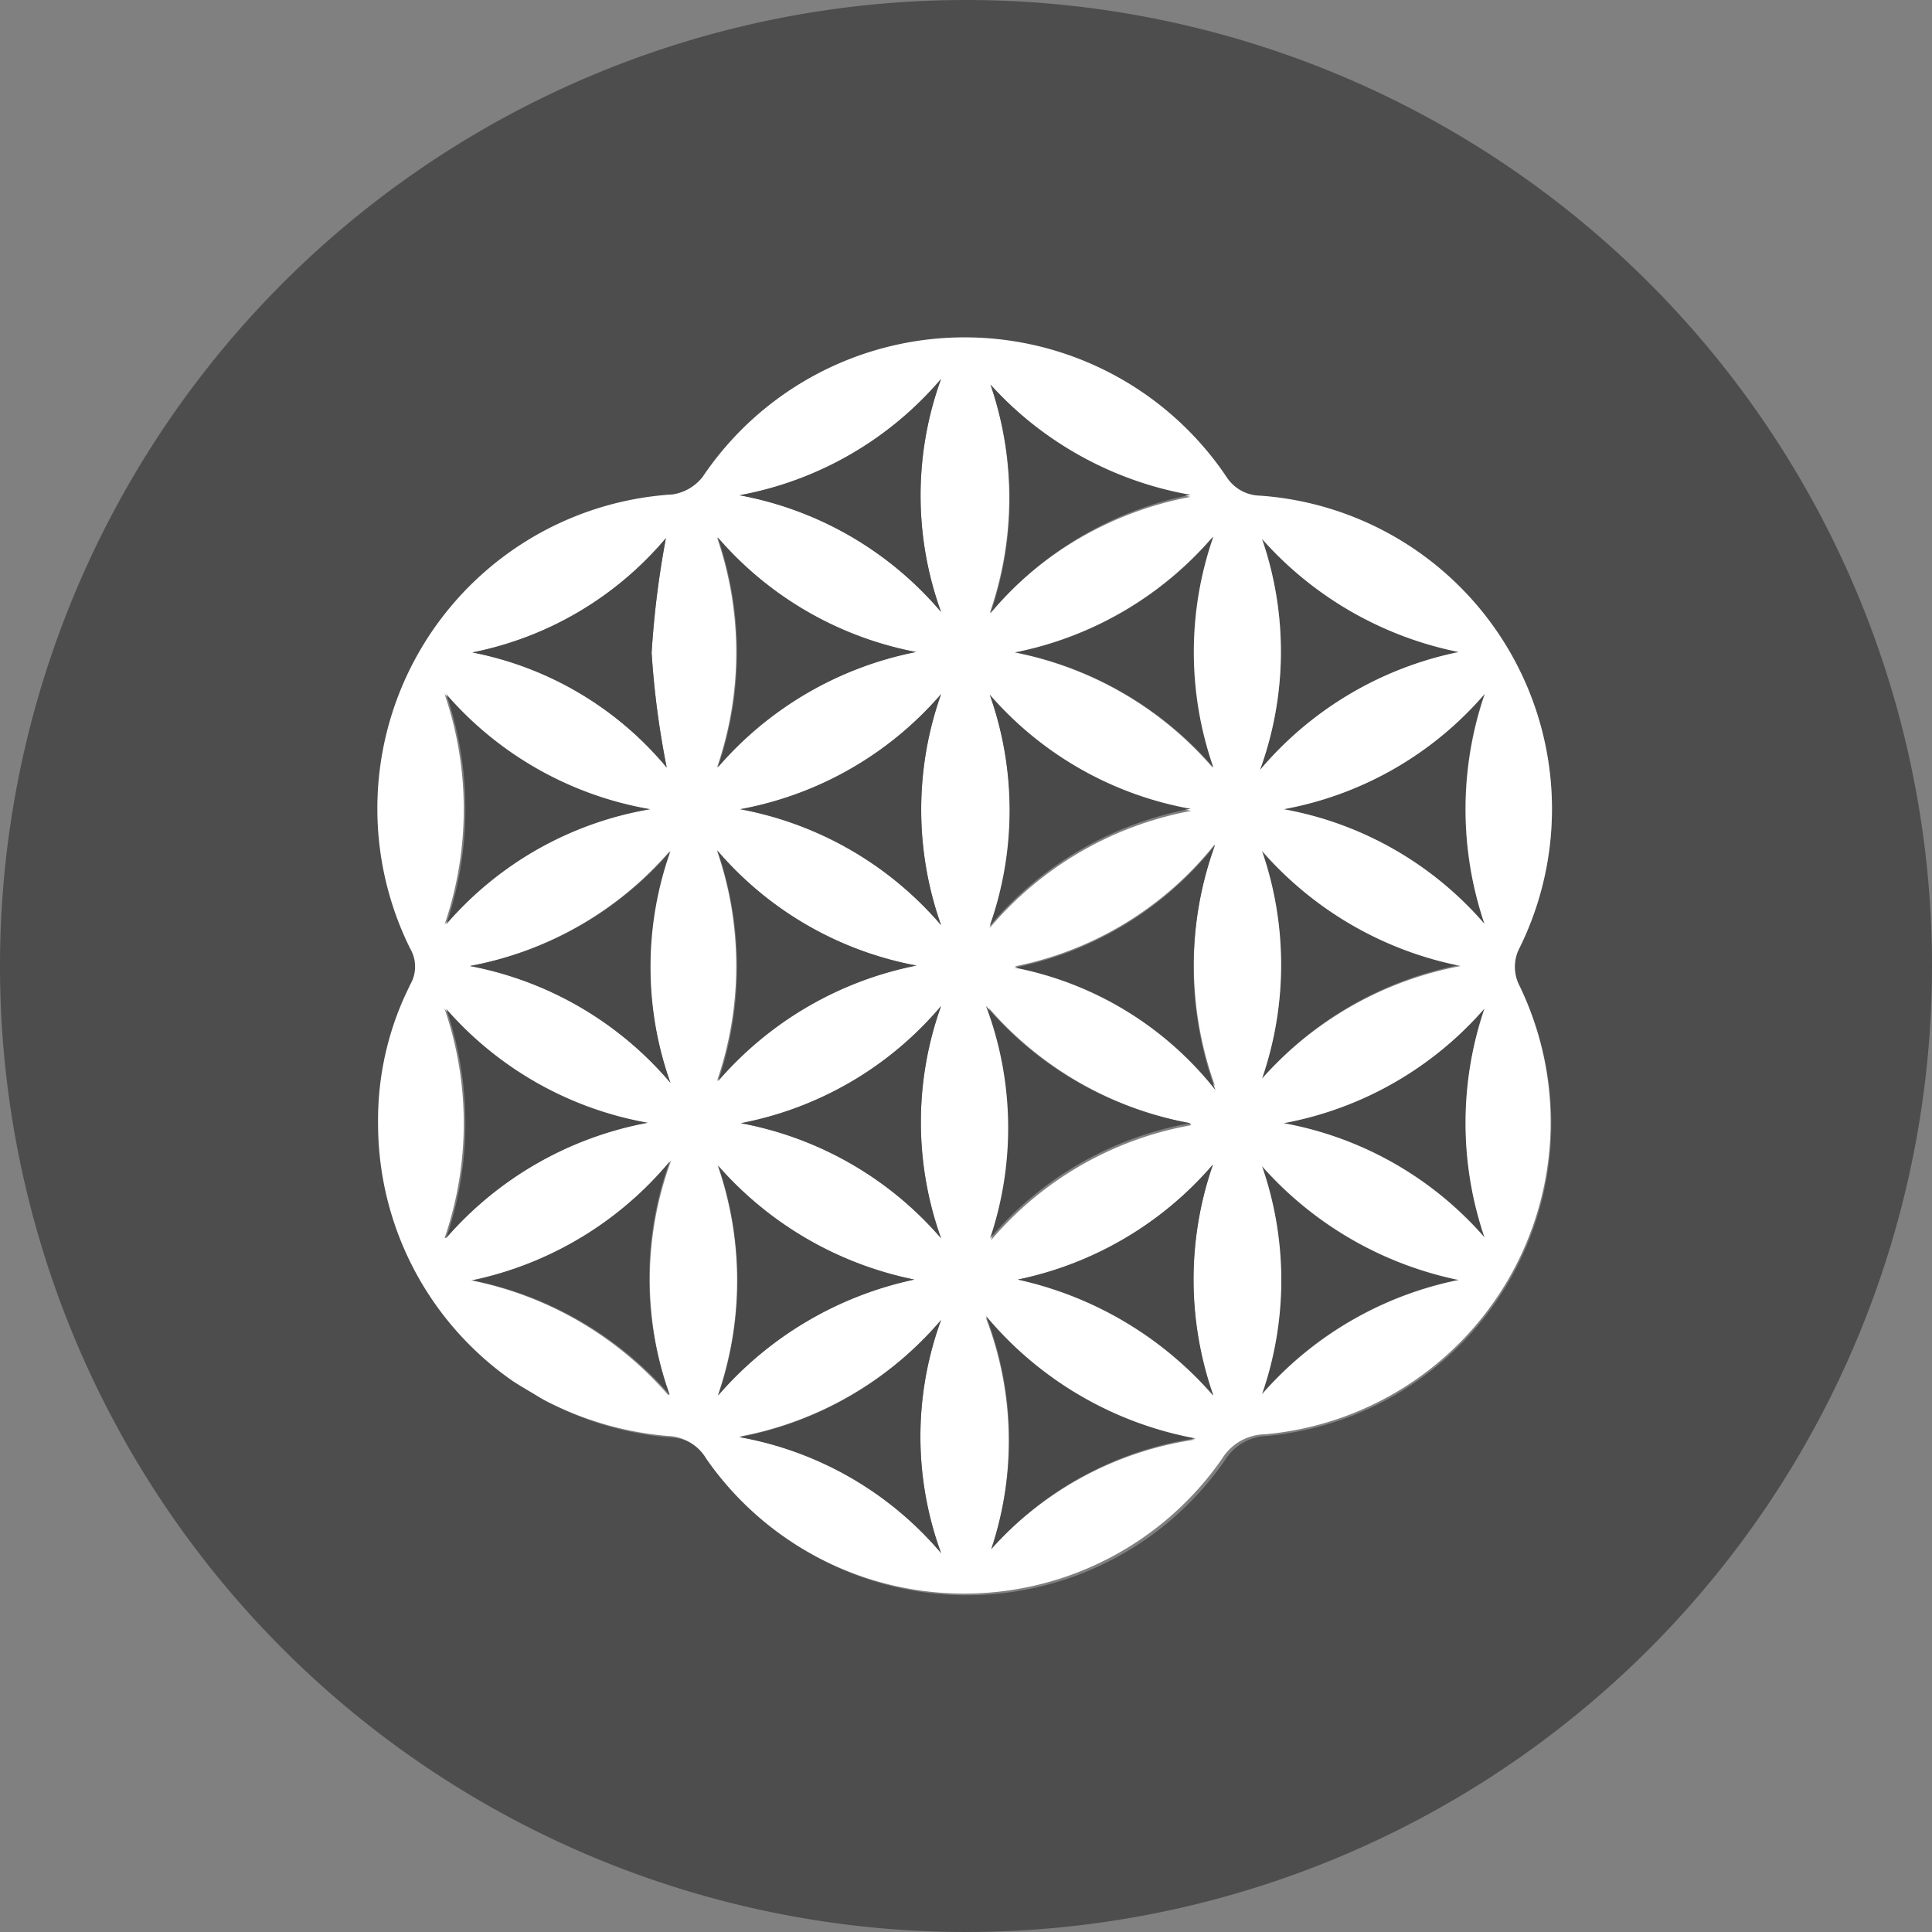 <svg id="Layer_1" data-name="Layer 1" xmlns="http://www.w3.org/2000/svg" viewBox="0 0 47.32 47.32"><rect x="0" y="0" width="47.32" height="47.32" fill="#808080" stroke="none"/><defs><style>.cls-1{fill:none;}.cls-2{fill:#494949;}.cls-3{fill:#4d4d4d;}.cls-4{fill:#fff;}</style></defs><path class="cls-1" d="M10.23,28.11a7.36,7.36,0,0,1,.6-3,7.36,7.36,0,0,0-.6,3,7.67,7.67,0,0,0,3.32,6.32A7.67,7.67,0,0,1,10.23,28.11Z" transform="translate(-0.95 -0.58)"/><path class="cls-1" d="M14.08,34.75l-.37-.22Z" transform="translate(-0.95 -0.58)"/><path class="cls-2" d="M32.39,20.4a8.48,8.48,0,0,1,4.92,2.81,8.72,8.72,0,0,1,0-5.64A8.51,8.51,0,0,1,32.39,20.4Z" transform="translate(-0.95 -0.58)"/><path class="cls-2" d="M37.31,25.28a8.59,8.59,0,0,1-4.92,2.81,8.55,8.55,0,0,1,4.93,2.8A8.69,8.69,0,0,1,37.31,25.28Z" transform="translate(-0.95 -0.58)"/><path class="cls-2" d="M31.86,27a8.64,8.64,0,0,1,4.87-2.79,8.67,8.67,0,0,1-4.88-2.79A8.54,8.54,0,0,1,31.86,27Z" transform="translate(-0.95 -0.58)"/><path class="cls-2" d="M36.68,16.55a8.74,8.74,0,0,1-4.82-2.77,8.46,8.46,0,0,1-.05,5.66A8.63,8.63,0,0,1,36.68,16.55Z" transform="translate(-0.95 -0.58)"/><path class="cls-2" d="M31.85,29.14a8.5,8.5,0,0,1,0,5.59,8.67,8.67,0,0,1,4.81-2.8A8.8,8.8,0,0,1,31.85,29.14Z" transform="translate(-0.95 -0.58)"/><path class="cls-3" d="M24.61.58A23.66,23.66,0,1,0,48.27,24.24,23.66,23.66,0,0,0,24.61.58ZM32,35.75a1.26,1.26,0,0,0-1.05.6,7.69,7.69,0,0,1-12.63,0,1.14,1.14,0,0,0-.95-.56,7.92,7.92,0,0,1-2.8-.77,3.75,3.75,0,0,1-.44-.24l-.37-.22-.16-.1a7.67,7.67,0,0,1-3.32-6.32,7.36,7.36,0,0,1,.6-3c.06-.14.13-.28.19-.41a.87.87,0,0,0,0-.87A7.71,7.71,0,0,1,17.42,12.7a1.15,1.15,0,0,0,.74-.43,7.73,7.73,0,0,1,12.83,0,1,1,0,0,0,.82.46,7.69,7.69,0,0,1,6.36,11.07,1,1,0,0,0,0,.94A7.68,7.68,0,0,1,32,35.75Z" transform="translate(-0.95 -0.58)"/><path class="cls-4" d="M38.17,23.79a7.69,7.69,0,0,0-6.36-11.07,1,1,0,0,1-.82-.46,7.73,7.73,0,0,0-12.83,0,1.15,1.15,0,0,1-.74.43A7.71,7.71,0,0,0,11,23.82a.87.87,0,0,1,0,.87c-.06.13-.13.27-.19.41a7.36,7.36,0,0,0-.6,3,7.67,7.67,0,0,0,3.32,6.32l.16.1.37.22a3.75,3.75,0,0,0,.44.24,7.92,7.92,0,0,0,2.8.77,1.14,1.14,0,0,1,.95.56,7.69,7.69,0,0,0,12.63,0,1.26,1.26,0,0,1,1.05-.6,7.68,7.68,0,0,0,6.23-11A1,1,0,0,1,38.17,23.79ZM17.37,27.1a8.52,8.52,0,0,0-4.91-2.86,8.54,8.54,0,0,0,4.89-2.81A8.49,8.49,0,0,0,17.37,27.1Zm-.11-13.34a22.7,22.7,0,0,0-.35,2.81,21.23,21.23,0,0,0,.37,2.81,8.23,8.23,0,0,0-4.76-2.82A8.32,8.32,0,0,0,17.26,13.76Zm-.42,6.64a8.46,8.46,0,0,0-5,2.82,8.72,8.72,0,0,0,0-5.64A8.52,8.52,0,0,0,16.84,20.4Zm-5,10.5a8.63,8.63,0,0,0,0-5.61,8.54,8.54,0,0,0,4.94,2.79A8.63,8.63,0,0,0,11.88,30.9Zm5.47,3.84a8.66,8.66,0,0,0-4.82-2.8A8.63,8.63,0,0,0,17.39,29,8.42,8.42,0,0,0,17.35,34.74ZM24,9.86a8.36,8.36,0,0,0,0,5.71,8.49,8.49,0,0,0-4.93-2.86A8.5,8.5,0,0,0,24,9.86Zm0,13.38a8.52,8.52,0,0,0-4.93-2.84A8.53,8.53,0,0,0,24,17.58,8.46,8.46,0,0,0,24,23.24Zm-.63-6.69a8.61,8.61,0,0,0-4.86,2.83,8.65,8.65,0,0,0,0-5.64A8.53,8.53,0,0,0,23.39,16.55Zm0,7.68a8.64,8.64,0,0,0-4.86,2.83,8.68,8.68,0,0,0,0-5.65A8.47,8.47,0,0,0,23.4,24.23ZM18.53,34.76a8.62,8.62,0,0,0,0-5.63,8.68,8.68,0,0,0,4.8,2.79A8.76,8.76,0,0,0,18.53,34.76Zm.56,1A8.56,8.56,0,0,0,24,32.91a8.3,8.3,0,0,0,0,5.71A8.41,8.41,0,0,0,19.09,35.78ZM24,30.91a8.53,8.53,0,0,0-4.91-2.82A8.51,8.51,0,0,0,24,25.22,8.42,8.42,0,0,0,24,30.91Zm6.65-17.19a8.58,8.58,0,0,0,0,5.66,8.6,8.6,0,0,0-4.85-2.82A8.6,8.6,0,0,0,30.66,13.72ZM25.21,10a8.63,8.63,0,0,0,4.9,2.75,8.54,8.54,0,0,0-4.92,2.85A8.6,8.6,0,0,0,25.21,10Zm0,7.64a8.49,8.49,0,0,0,4.92,2.8,8.48,8.48,0,0,0-4.94,2.87A8.49,8.49,0,0,0,25.19,17.59Zm4.91,10.5a8.36,8.36,0,0,0-4.9,2.82,8.48,8.48,0,0,0-.05-5.69A8.59,8.59,0,0,0,30.1,28.09ZM25.23,38.52a8.41,8.41,0,0,0-.14-5.68,8.75,8.75,0,0,0,5.13,3A8.34,8.34,0,0,0,25.23,38.52Zm.65-6.6a8.58,8.58,0,0,0,4.78-2.82,8.58,8.58,0,0,0,0,5.66A8.86,8.86,0,0,0,25.88,31.92Zm-.08-7.67a8.36,8.36,0,0,0,4.91-3,8.73,8.73,0,0,0,0,5.93A8.27,8.27,0,0,0,25.8,24.25Zm6.06-10.47a8.74,8.74,0,0,0,4.82,2.77,8.63,8.63,0,0,0-4.87,2.89A8.46,8.46,0,0,0,31.86,13.78Zm4.87,10.46A8.64,8.64,0,0,0,31.86,27a8.54,8.54,0,0,0,0-5.58A8.67,8.67,0,0,0,36.73,24.24ZM31.86,34.73a8.5,8.5,0,0,0,0-5.59,8.8,8.8,0,0,0,4.82,2.79A8.67,8.67,0,0,0,31.86,34.73Zm.53-6.64a8.59,8.59,0,0,0,4.92-2.81,8.69,8.69,0,0,0,0,5.61A8.55,8.55,0,0,0,32.39,28.09Zm4.92-4.88a8.48,8.48,0,0,0-4.92-2.81,8.51,8.51,0,0,0,4.93-2.83A8.72,8.72,0,0,0,37.31,23.21Z" transform="translate(-0.95 -0.58)"/><path class="cls-2" d="M11.88,25.29a8.63,8.63,0,0,1,0,5.61,8.63,8.63,0,0,1,4.94-2.82A8.54,8.54,0,0,1,11.88,25.29Z" transform="translate(-0.95 -0.58)"/><path class="cls-2" d="M11.88,23.22a8.46,8.46,0,0,1,5-2.82,8.52,8.52,0,0,1-5-2.82A8.72,8.72,0,0,1,11.88,23.22Z" transform="translate(-0.95 -0.58)"/><path class="cls-2" d="M18.53,19.38a8.61,8.61,0,0,1,4.86-2.83,8.53,8.53,0,0,1-4.86-2.81A8.65,8.65,0,0,1,18.53,19.38Z" transform="translate(-0.95 -0.58)"/><path class="cls-2" d="M30.67,19.38a8.58,8.58,0,0,1,0-5.66,8.6,8.6,0,0,1-4.84,2.84A8.6,8.6,0,0,1,30.67,19.38Z" transform="translate(-0.95 -0.58)"/><path class="cls-2" d="M30.66,29.1a8.58,8.58,0,0,1-4.78,2.82,8.86,8.86,0,0,1,4.79,2.84A8.58,8.58,0,0,1,30.66,29.1Z" transform="translate(-0.95 -0.58)"/><path class="cls-2" d="M24,32.91a8.56,8.56,0,0,1-4.94,2.87A8.41,8.41,0,0,1,24,38.62,8.3,8.3,0,0,1,24,32.91Z" transform="translate(-0.95 -0.58)"/><path class="cls-2" d="M18.54,27.06a8.64,8.64,0,0,1,4.86-2.83,8.47,8.47,0,0,1-4.88-2.82A8.68,8.68,0,0,1,18.54,27.06Z" transform="translate(-0.95 -0.58)"/><path class="cls-2" d="M12.53,31.94a8.66,8.66,0,0,1,4.82,2.8,8.42,8.42,0,0,1,0-5.71A8.63,8.63,0,0,1,12.53,31.94Z" transform="translate(-0.95 -0.58)"/><path class="cls-2" d="M24,15.57a8.36,8.36,0,0,1,0-5.71,8.5,8.5,0,0,1-4.94,2.85A8.49,8.49,0,0,1,24,15.57Z" transform="translate(-0.95 -0.58)"/><path class="cls-2" d="M12.46,24.24a8.52,8.52,0,0,1,4.91,2.86,8.49,8.49,0,0,1,0-5.67A8.54,8.54,0,0,1,12.46,24.24Z" transform="translate(-0.95 -0.58)"/><path class="cls-2" d="M18.54,29.13a8.62,8.62,0,0,1,0,5.63,8.76,8.76,0,0,1,4.81-2.84A8.68,8.68,0,0,1,18.54,29.13Z" transform="translate(-0.95 -0.58)"/><path class="cls-2" d="M19.09,20.4A8.52,8.52,0,0,1,24,23.24a8.46,8.46,0,0,1,0-5.66A8.53,8.53,0,0,1,19.09,20.4Z" transform="translate(-0.95 -0.58)"/><path class="cls-2" d="M19.1,28.09A8.53,8.53,0,0,1,24,30.91a8.42,8.42,0,0,1,0-5.69A8.51,8.51,0,0,1,19.1,28.09Z" transform="translate(-0.95 -0.58)"/><path class="cls-2" d="M30.71,21.28a8.36,8.36,0,0,1-4.91,3,8.27,8.27,0,0,1,4.92,3A8.73,8.73,0,0,1,30.71,21.28Z" transform="translate(-0.95 -0.58)"/><path class="cls-2" d="M25.23,38.52a8.34,8.34,0,0,1,5-2.71,8.75,8.75,0,0,1-5.13-3A8.41,8.41,0,0,1,25.23,38.52Z" transform="translate(-0.95 -0.58)"/><path class="cls-2" d="M17.28,19.38a21.23,21.23,0,0,1-.37-2.81,22.7,22.7,0,0,1,.35-2.81,8.32,8.32,0,0,1-4.74,2.8A8.23,8.23,0,0,1,17.28,19.38Z" transform="translate(-0.95 -0.58)"/><path class="cls-2" d="M30.11,12.7A8.63,8.63,0,0,1,25.21,10a8.6,8.6,0,0,1,0,5.6A8.54,8.54,0,0,1,30.11,12.7Z" transform="translate(-0.95 -0.58)"/><path class="cls-2" d="M30.11,20.39a8.49,8.49,0,0,1-4.92-2.8,8.49,8.49,0,0,1,0,5.67A8.48,8.48,0,0,1,30.11,20.39Z" transform="translate(-0.95 -0.58)"/><path class="cls-2" d="M25.2,30.91a8.36,8.36,0,0,1,4.9-2.82,8.59,8.59,0,0,1-5-2.87A8.48,8.48,0,0,1,25.2,30.91Z" transform="translate(-0.95 -0.58)"/></svg>